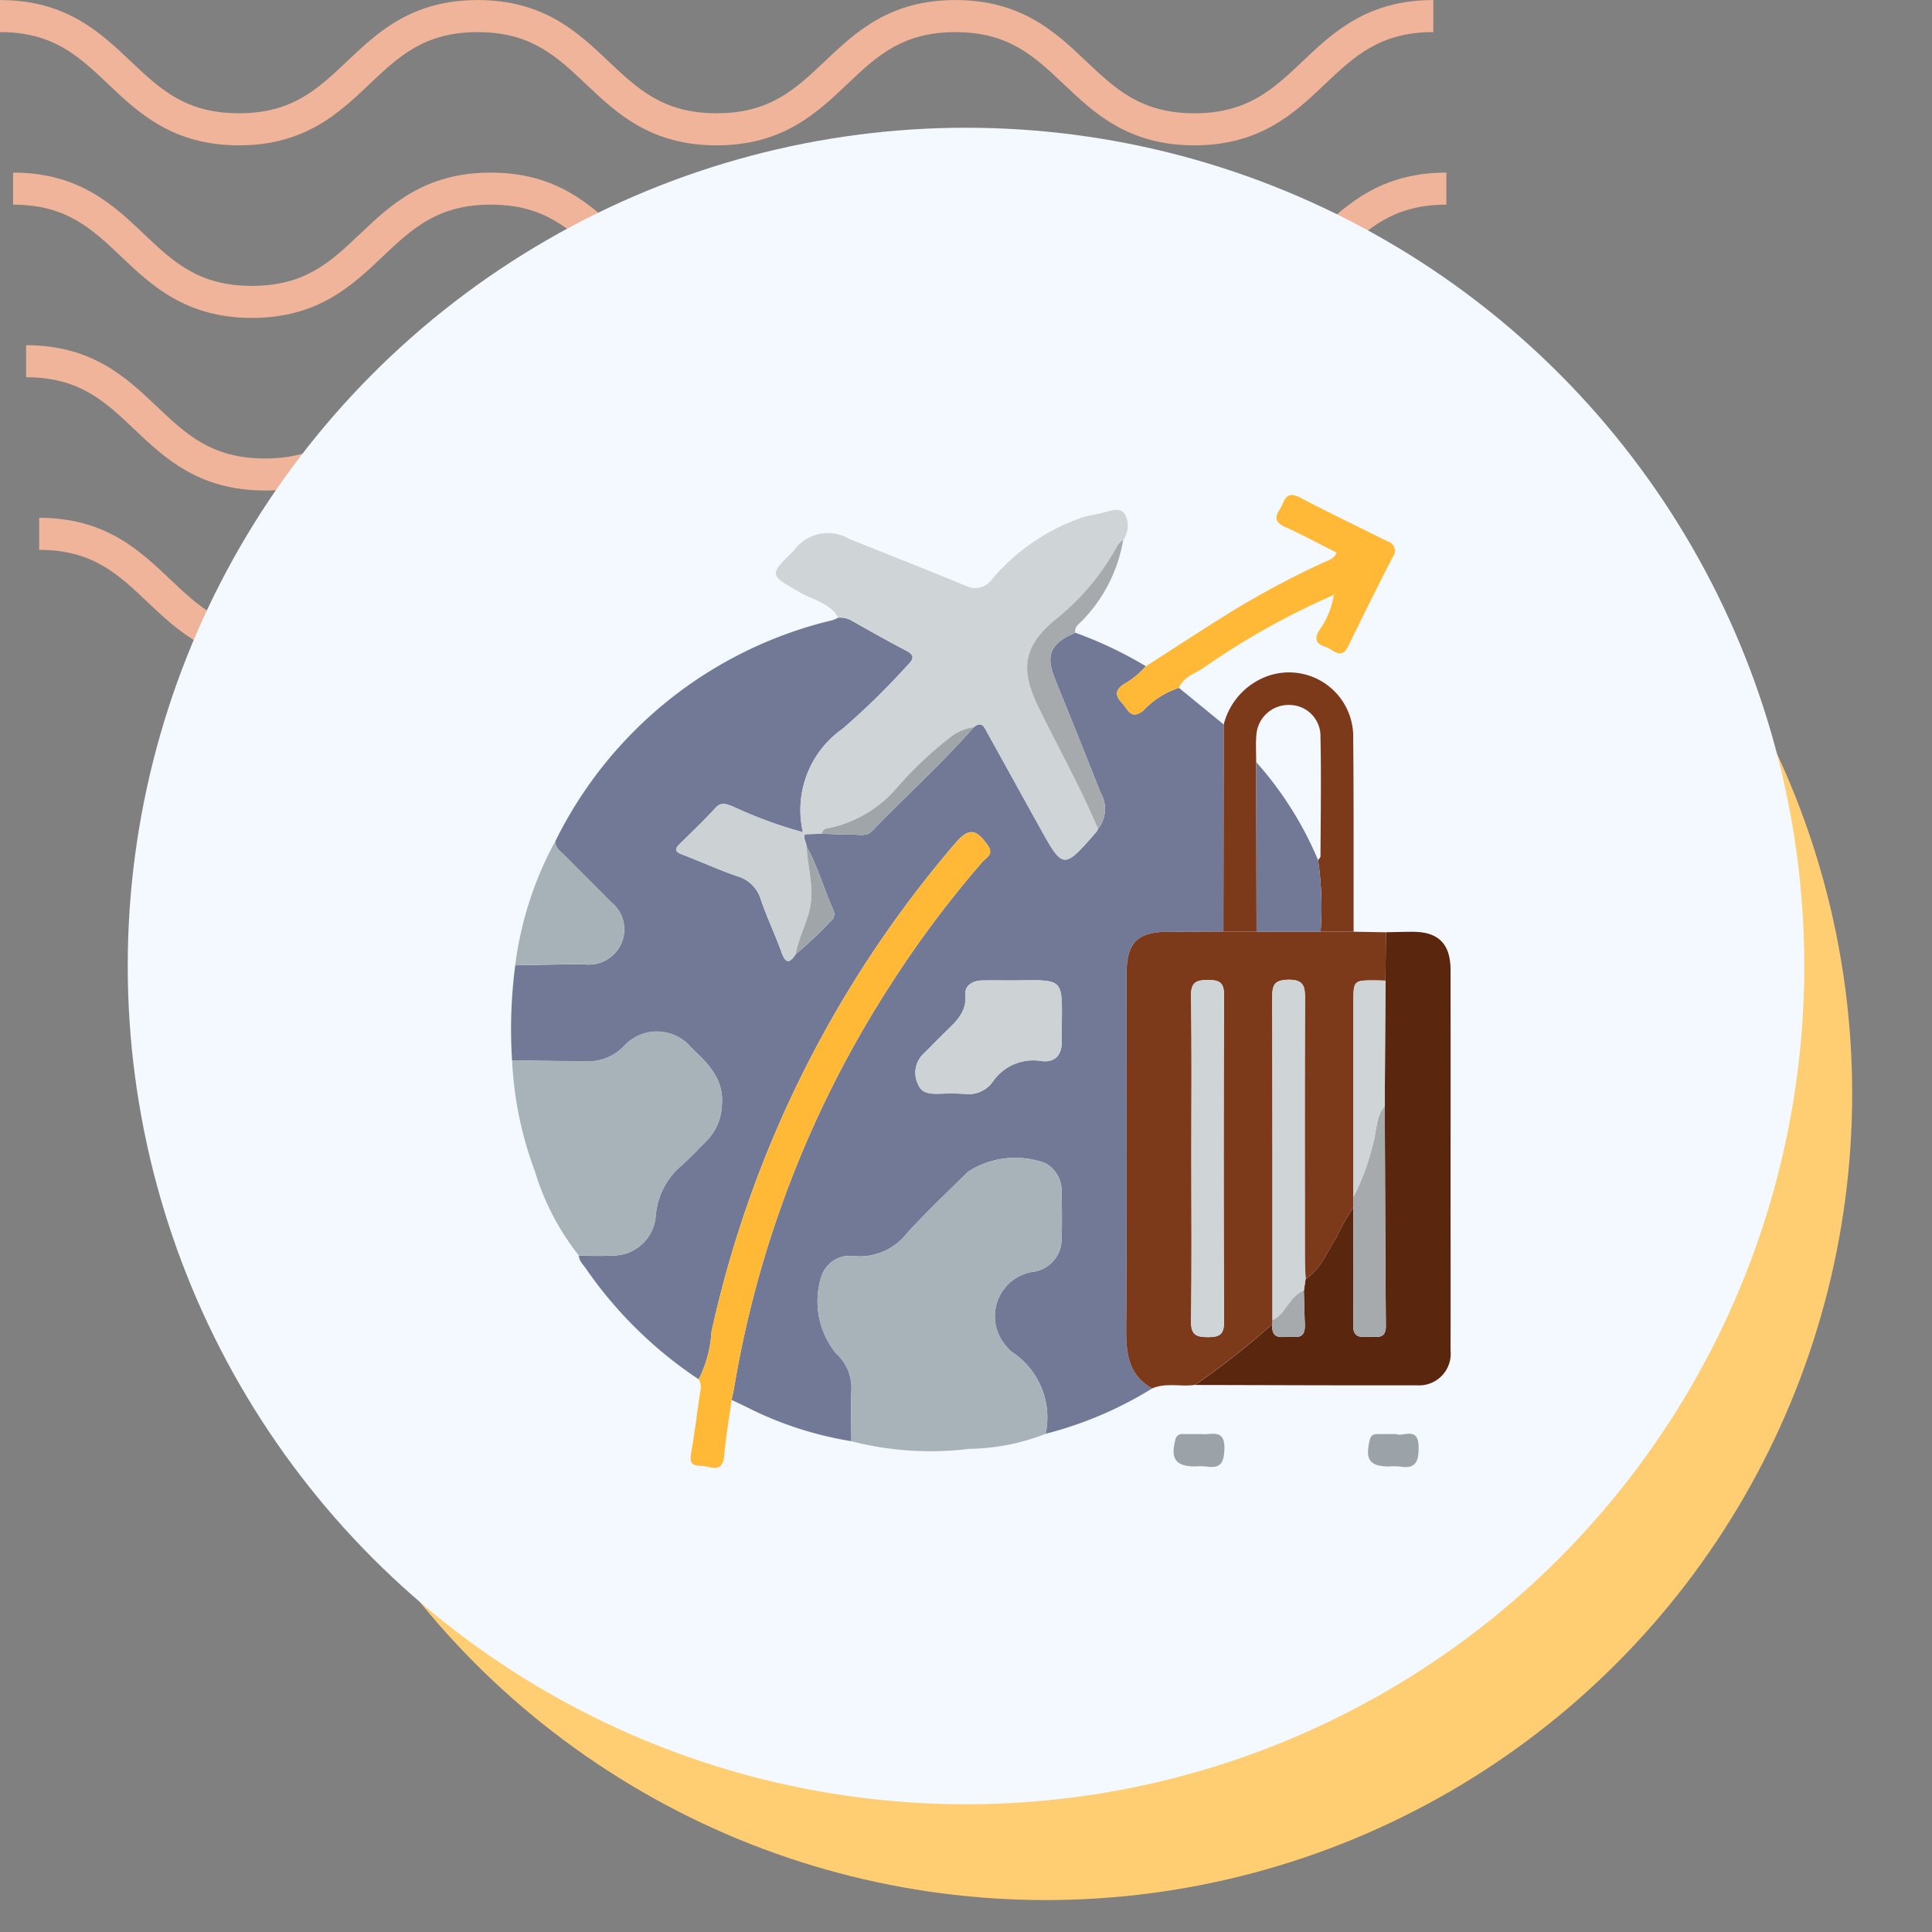 <svg xmlns="http://www.w3.org/2000/svg" xmlns:xlink="http://www.w3.org/1999/xlink" width="121" height="121" viewBox="0 0 121 121">
  <rect x="0" y="0" width="121" height="121" fill="#808080" stroke="none"/>
  <defs>
    <clipPath id="clip-path">
      <rect id="Rectángulo_400938" data-name="Rectángulo 400938" width="121" height="121" transform="translate(0 0)" fill="none"/>
    </clipPath>
    <clipPath id="clip-path-2">
      <rect id="Rectángulo_401073" data-name="Rectángulo 401073" width="92.219" height="41.532" fill="#efb499"/>
    </clipPath>
    <clipPath id="clip-path-3">
      <rect id="Rectángulo_406048" data-name="Rectángulo 406048" width="70" height="70" transform="translate(570.777 3149)" fill="#fff"/>
    </clipPath>
  </defs>
  <g id="Grupo_1120022" data-name="Grupo 1120022" transform="translate(-388 -4872)">
    <g id="Grupo_1105095" data-name="Grupo 1105095" transform="translate(0.332 -1141)">
      <rect id="Rectángulo_401103" data-name="Rectángulo 401103" width="121" height="121" transform="translate(387.668 6013)" fill="none"/>
      <g id="Grupo_1099348" data-name="Grupo 1099348" transform="translate(387.668 6013)">
        <g id="Grupo_1099282" data-name="Grupo 1099282">
          <g id="Grupo_1099281" data-name="Grupo 1099281" clip-path="url(#clip-path-2)">
            <path id="Trazado_873375" data-name="Trazado 873375" d="M74.8,9.1c-4.139,0-6.28-2.03-8.17-3.821-1.855-1.756-3.452-3.274-6.792-3.274s-4.937,1.517-6.792,3.274C51.161,7.072,49.023,9.1,44.881,9.1s-6.28-2.03-8.169-3.821C34.857,3.525,33.26,2.007,29.92,2.007s-4.937,1.517-6.789,3.274C21.241,7.072,19.1,9.1,14.962,9.1S8.679,7.072,6.789,5.281C4.937,3.525,3.34,2.007,0,2.007V0C4.139,0,6.28,2.033,8.17,3.821c1.855,1.759,3.452,3.274,6.792,3.274S19.9,5.58,21.75,3.824C23.637,2.033,25.781,0,29.92,0s6.283,2.033,8.17,3.821c1.855,1.759,3.452,3.274,6.792,3.274s4.937-1.514,6.792-3.274C53.56,2.033,55.7,0,59.843,0s6.283,2.033,8.17,3.821C69.867,5.58,71.464,7.094,74.8,7.094S79.742,5.58,81.6,3.821C83.483,2.033,85.624,0,89.766,0V2.007c-3.34,0-4.937,1.517-6.792,3.274C81.084,7.072,78.943,9.1,74.8,9.1" transform="translate(2.453 32.43)" fill="#efb499"/>
            <path id="Trazado_873376" data-name="Trazado 873376" d="M74.8,9.1c-4.139,0-6.283-2.03-8.17-3.824-1.855-1.756-3.452-3.27-6.792-3.27s-4.937,1.514-6.792,3.27C51.164,7.072,49.023,9.1,44.881,9.1s-6.283-2.03-8.17-3.824c-1.855-1.756-3.452-3.27-6.792-3.27s-4.937,1.517-6.789,3.27C21.241,7.072,19.1,9.1,14.962,9.1S8.679,7.072,6.789,5.278C4.937,3.522,3.34,2.007,0,2.007V0C4.139,0,6.283,2.03,8.17,3.821c1.855,1.759,3.452,3.274,6.792,3.274S19.9,5.58,21.75,3.821C23.637,2.03,25.781,0,29.92,0S36.2,2.03,38.093,3.821c1.852,1.759,3.449,3.274,6.789,3.274s4.937-1.514,6.792-3.274C53.56,2.03,55.7,0,59.843,0s6.283,2.03,8.17,3.821C69.867,5.58,71.464,7.094,74.8,7.094S79.742,5.58,81.6,3.821C83.486,2.03,85.627,0,89.769,0V2.007c-3.34,0-4.94,1.517-6.8,3.27C81.084,7.072,78.943,9.1,74.8,9.1" transform="translate(1.635 21.62)" fill="#efb499"/>
            <path id="Trazado_873377" data-name="Trazado 873377" d="M74.8,9.1c-4.139,0-6.283-2.03-8.169-3.824-1.855-1.756-3.452-3.27-6.792-3.27s-4.937,1.514-6.792,3.27C51.164,7.072,49.02,9.1,44.881,9.1s-6.283-2.03-8.17-3.824c-1.855-1.756-3.452-3.27-6.792-3.27s-4.937,1.517-6.789,3.27C21.241,7.072,19.1,9.1,14.962,9.1S8.678,7.072,6.789,5.278C4.937,3.522,3.34,2.007,0,2.007V0C4.139,0,6.283,2.03,8.169,3.821c1.851,1.759,3.452,3.274,6.792,3.274S19.9,5.58,21.75,3.821C23.637,2.03,25.781,0,29.92,0S36.2,2.03,38.093,3.821c1.852,1.759,3.449,3.274,6.789,3.274s4.937-1.514,6.792-3.274C53.56,2.03,55.7,0,59.843,0s6.283,2.03,8.17,3.821C69.867,5.58,71.464,7.094,74.8,7.094S79.742,5.58,81.6,3.821C83.486,2.03,85.624,0,89.769,0V2.007c-3.34,0-4.941,1.517-6.8,3.27C81.084,7.072,78.943,9.1,74.8,9.1" transform="translate(0.818 10.81)" fill="#efb499"/>
            <path id="Trazado_873378" data-name="Trazado 873378" d="M74.8,9.1c-4.139,0-6.28-2.03-8.17-3.821-1.855-1.756-3.452-3.27-6.792-3.27s-4.937,1.514-6.789,3.27C51.164,7.069,49.023,9.1,44.881,9.1s-6.28-2.03-8.169-3.821c-1.855-1.756-3.452-3.27-6.792-3.27s-4.937,1.514-6.789,3.267C21.245,7.069,19.1,9.1,14.962,9.1S8.678,7.069,6.789,5.278C4.937,3.522,3.34,2.007,0,2.007V0C4.139,0,6.283,2.03,8.17,3.821c1.855,1.756,3.452,3.27,6.792,3.27S19.9,5.577,21.75,3.821C23.64,2.03,25.781,0,29.92,0s6.28,2.03,8.173,3.821c1.852,1.756,3.449,3.27,6.789,3.27s4.937-1.514,6.792-3.27C53.563,2.03,55.7,0,59.843,0s6.28,2.03,8.17,3.821c1.855,1.756,3.452,3.27,6.792,3.27s4.937-1.514,6.792-3.27C83.486,2.03,85.627,0,89.769,0V2.007c-3.344,0-4.941,1.514-6.8,3.27C81.084,7.069,78.943,9.1,74.8,9.1" transform="translate(0 0.003)" fill="#efb499"/>
          </g>
        </g>
      </g>
      <circle id="Elipse_11504" data-name="Elipse 11504" cx="50.5" cy="50.5" r="50.5" transform="translate(402.668 6031)" fill="#ffce73"/>
      <circle id="Elipse_11503" data-name="Elipse 11503" cx="52.5" cy="52.5" r="52.5" transform="translate(395.668 6021)" fill="#f3f9ff"/>
    </g>
    <g id="Enmascarar_grupo_1098770" data-name="Enmascarar grupo 1098770" transform="translate(-156.777 1749)" clip-path="url(#clip-path-3)">
      <g id="Grupo_1118417" data-name="Grupo 1118417" transform="translate(-3083.32 3098.465)">
        <path id="Trazado_905777" data-name="Trazado 905777" d="M3700.258,141.624a23.951,23.951,0,0,1-6.675,2.841,4.9,4.9,0,0,0-2.087-5.109,2.311,2.311,0,0,1-.424-.434,2.816,2.816,0,0,1,1.7-4.6,2.054,2.054,0,0,0,1.81-2c.038-1.046.022-2.095,0-3.142a1.966,1.966,0,0,0-1.01-1.662,5.444,5.444,0,0,0-4.858.542c-1.273,1.259-2.577,2.492-3.787,3.809a3.769,3.769,0,0,1-3.359,1.466,1.869,1.869,0,0,0-2.014,1.227,5.155,5.155,0,0,0,.912,4.876,2.9,2.9,0,0,1,.952,2.348c-.047,1.045-.005,2.094,0,3.142a22.366,22.366,0,0,1-6.592-2.153c-.3-.143-.608-.291-.912-.436.055-.264.12-.526.164-.791a66.721,66.721,0,0,1,9.788-25.2,65.872,65.872,0,0,1,5.758-7.7c.218-.251.728-.473.359-1.006-.758-1.1-1.227-1.14-2.066-.151a70.084,70.084,0,0,0-15.262,30.583,7.477,7.477,0,0,1-.8,2.978,26.147,26.147,0,0,1-7.078-6.956c-.169-.243-.409-.454-.428-.783.709,0,1.42.03,2.127-.011a2.686,2.686,0,0,0,2.684-2.429,4.63,4.63,0,0,1,1.722-3.295c.522-.48,1.005-1,1.506-1.5a3.346,3.346,0,0,0,.917-2.181c.156-1.645-.856-2.615-1.9-3.6a2.8,2.8,0,0,0-4.221-.124,3.07,3.07,0,0,1-1.958.954c-1.687.01-3.374-.03-5.06-.049a30.848,30.848,0,0,1,.2-5.953c1.45-.022,2.9-.069,4.349-.058a2.235,2.235,0,0,0,2.3-1.323,2.173,2.173,0,0,0-.634-2.569c-.972-.985-1.958-1.956-2.93-2.942-.252-.256-.608-.459-.561-.905a26.058,26.058,0,0,1,17.337-13.817,2.481,2.481,0,0,0,.37-.16,1.5,1.5,0,0,1,.864.2c1.113.629,2.224,1.262,3.359,1.85.576.3.524.533.1.943a45.7,45.7,0,0,1-4.038,3.955,6.214,6.214,0,0,0-2.5,6.488,27.305,27.305,0,0,1-4.408-1.621c-.376-.134-.71-.3-1.08.111-.7.773-1.459,1.492-2.205,2.222-.328.322-.355.505.14.69,1.164.435,2.294.968,3.47,1.365a2.153,2.153,0,0,1,1.459,1.486c.383,1.111.894,2.177,1.291,3.283.268.75.531.648.889.093a22.044,22.044,0,0,0,2.177-2.056.55.55,0,0,0,.168-.711c-.585-1.306-.96-2.7-1.666-3.958-.012-.262-.23-.495-.108-.775l1.049-.034c.639.02,1.277.061,1.916.053.423-.005.888.143,1.247-.229,2.1-2.177,4.356-4.208,6.356-6.487.525-.444.677.023.867.363,1.082,1.947,2.156,3.9,3.238,5.846,1.509,2.716,1.511,2.715,3.589.33a.861.861,0,0,0,.094-.178,2,2,0,0,0,.161-2.264c-.929-2.374-1.891-4.735-2.845-7.1-.618-1.53-.317-2.236,1.26-2.923a25.207,25.207,0,0,1,4.422,2.1,5.408,5.408,0,0,1-1.389,1.126c-.589.4-.507.754-.087,1.2.361.386.532,1.056,1.305.461a5.318,5.318,0,0,1,2.243-1.432l2.8,2.291q-.012,6.487-.023,12.974-1.723.006-3.445.012c-1.946.005-2.616.674-2.616,2.629,0,7.365.032,14.73-.026,22.094C3698.616,139.341,3698.709,140.751,3700.258,141.624Zm-8.638-25.552c-.676,0-1.351-.01-2.026,0-.58.011-1.087.32-1.037.881.1,1.131-.621,1.717-1.29,2.378-.457.45-.905.909-1.361,1.361a1.638,1.638,0,0,0-.317,1.875c.234.618.819.613,1.374.6a14.515,14.515,0,0,1,1.519.007,1.863,1.863,0,0,0,1.777-.741,3.078,3.078,0,0,1,3.065-1.315c.881.113,1.3-.418,1.273-1.293-.007-.27,0-.54,0-.81C3694.625,115.881,3694.76,116.042,3691.62,116.071Z" transform="translate(0 -30.132)" fill="#727997"/>
        <path id="Trazado_905778" data-name="Trazado 905778" d="M3851.515,218.841c-1.549-.872-1.642-2.283-1.629-3.876.058-7.364.025-14.73.026-22.094,0-1.954.67-2.624,2.616-2.629q1.723,0,3.445-.012h6.088l2.07.008,2.026.034q-.017,1.515-.033,3.03c-.2-.005-.4-.014-.607-.015-1.4-.008-1.4-.007-1.4,1.426q0,6.08,0,12.16,0,.309,0,.618a15.658,15.658,0,0,0-1.063,1.9c-.6.894-.954,1.975-1.928,2.59-.017-.4-.049-.808-.049-1.212,0-5.436-.013-10.872.011-16.308,0-.784-.055-1.23-1.055-1.217-.95.011-1,.431-1,1.171.021,6.719.014,13.438.016,20.157l-.006.229a48.674,48.674,0,0,1-4.845,3.817C3853.305,218.752,3852.383,218.464,3851.515,218.841Zm2.454-14.446c0,3.411.029,6.822-.021,10.232-.012.853.312,1,1.061,1,.716,0,1.01-.152,1.006-.951q-.045-10.232,0-20.464c0-.8-.289-.951-1.006-.951-.749,0-1.073.148-1.061,1C3854,197.641,3853.968,201.018,3853.968,204.4Z" transform="translate(-151.257 -107.35)" fill="#7d3a1b"/>
        <path id="Trazado_905779" data-name="Trazado 905779" d="M3761.973,80.1a.861.861,0,0,1-.094.178c-2.078,2.385-2.08,2.386-3.588-.33q-1.623-2.921-3.238-5.846c-.189-.34-.341-.807-.867-.363a3.039,3.039,0,0,0-1.542.69,23.308,23.308,0,0,0-3.415,3.276,7.752,7.752,0,0,1-3.93,2.313c-.253.062-.558.029-.632.383l-1.05.034a.211.211,0,0,1-.125-.13,6.215,6.215,0,0,1,2.5-6.488,45.6,45.6,0,0,0,4.038-3.955c.422-.41.474-.645-.1-.943-1.135-.588-2.246-1.221-3.359-1.85a1.5,1.5,0,0,0-.864-.2c-.525-.919-1.562-1.1-2.375-1.566-1.96-1.127-1.992-1.071-.4-2.648a2.625,2.625,0,0,1,3.451-.723c2.435.982,4.881,1.936,7.306,2.942a1.284,1.284,0,0,0,1.611-.368,12.857,12.857,0,0,1,5.765-3.938c.388-.105.789-.16,1.178-.262.49-.129,1.125-.376,1.4.068a1.517,1.517,0,0,1-.085,1.621,1.712,1.712,0,0,0-.35.349,15.246,15.246,0,0,1-3.853,4.617c-2.053,1.679-2.274,3.117-1.11,5.506C3759.48,75.01,3760.869,77.484,3761.973,80.1Z" transform="translate(-65.108 -3.651)" fill="#cfd4d7"/>
        <path id="Trazado_905780" data-name="Trazado 905780" d="M3756.752,277.716c0-1.048-.044-2.1,0-3.142a2.9,2.9,0,0,0-.952-2.348,5.156,5.156,0,0,1-.912-4.876,1.87,1.87,0,0,1,2.015-1.227,3.769,3.769,0,0,0,3.359-1.466c1.21-1.318,2.514-2.55,3.788-3.809a5.443,5.443,0,0,1,4.858-.542,1.964,1.964,0,0,1,1.01,1.662c.022,1.047.038,2.1,0,3.142a2.053,2.053,0,0,1-1.81,2,2.816,2.816,0,0,0-1.7,4.6,2.288,2.288,0,0,0,.424.434,4.9,4.9,0,0,1,2.087,5.109,13.562,13.562,0,0,1-4.787.94A19.939,19.939,0,0,1,3756.752,277.716Z" transform="translate(-75.336 -162.918)" fill="#a7b2b9"/>
        <path id="Trazado_905781" data-name="Trazado 905781" d="M3883.041,193.355l.034-3.03c.574-.01,1.148-.031,1.722-.027,1.578.012,2.319.772,2.321,2.394q.007,6.639,0,13.279c0,3.514.009,7.028,0,10.542A1.983,1.983,0,0,1,3885,218.7c-4.628.009-9.257-.012-13.885-.021a48.681,48.681,0,0,0,4.845-3.818c-.1,1.14.754.727,1.3.8.693.091.757-.347.731-.877-.032-.67-.04-1.341-.059-2.011q.054-.365.107-.731c.974-.616,1.329-1.7,1.928-2.59a15.63,15.63,0,0,1,1.064-1.9c0,2.465.022,4.93-.01,7.394-.01.815.5.736,1.006.72.478-.015,1.047.163,1.04-.681-.037-4.59-.049-9.18-.07-13.771Q3883.019,197.281,3883.041,193.355Z" transform="translate(-168.174 -107.404)" fill="#5a260e"/>
        <path id="Trazado_905782" data-name="Trazado 905782" d="M3660.458,222.851c1.687.019,3.374.059,5.06.049a3.071,3.071,0,0,0,1.958-.954,2.8,2.8,0,0,1,4.221.124c1.041.99,2.052,1.959,1.9,3.6a3.348,3.348,0,0,1-.917,2.181c-.5.5-.984,1.023-1.506,1.5a4.63,4.63,0,0,0-1.722,3.295,2.686,2.686,0,0,1-2.684,2.429c-.707.041-1.418.01-2.127.011a15.924,15.924,0,0,1-2.761-5.3A22.714,22.714,0,0,1,3660.458,222.851Z" transform="translate(-0.287 -131.911)" fill="#a7b2b9"/>
        <path id="Trazado_905783" data-name="Trazado 905783" d="M3716.021,193.817a7.486,7.486,0,0,0,.8-2.978,70.083,70.083,0,0,1,15.262-30.583c.839-.989,1.308-.945,2.066.151.368.533-.141.754-.359,1.006a65.846,65.846,0,0,0-5.758,7.7,66.722,66.722,0,0,0-9.788,25.2c-.044.265-.109.527-.164.791-.158,1.166-.356,2.329-.464,3.5-.111,1.2-.927.615-1.485.628-.714.016-.654-.419-.557-.963.225-1.257.356-2.53.565-3.79A.977.977,0,0,0,3716.021,193.817Z" transform="translate(-44.165 -82.896)" fill="#ffb937"/>
        <path id="Trazado_905784" data-name="Trazado 905784" d="M3881.954,126.564h-2.077q.011-6.487.022-12.974a4.356,4.356,0,0,1,2.723-3.02,4.022,4.022,0,0,1,5.386,3.868c.038,4.044.02,8.089.025,12.134l-2.069-.008a20.432,20.432,0,0,0-.155-4.473c.052-.083.15-.166.15-.249.011-2.557.054-5.116-.006-7.672a1.952,1.952,0,0,0-1.976-1.8,2.018,2.018,0,0,0-2.032,1.856c-.052.567-.013,1.143-.014,1.715Q3881.943,121.255,3881.954,126.564Z" transform="translate(-175.16 -43.684)" fill="#7d3a1b"/>
        <path id="Trazado_905785" data-name="Trazado 905785" d="M3850.936,67.616a5.32,5.32,0,0,0-2.243,1.432c-.772.6-.944-.075-1.305-.461-.419-.449-.5-.806.087-1.2a5.4,5.4,0,0,0,1.389-1.126c1.9-1.216,3.791-2.463,5.719-3.641a55.343,55.343,0,0,1,5.458-2.88c.265-.124.585-.186.78-.588-1.079-.543-2.143-1.118-3.242-1.617-.582-.264-.683-.564-.341-1.076.3-.453.325-1.259,1.257-.773,1.823.95,3.674,1.845,5.516,2.76a.609.609,0,0,1,.313.972c-.955,1.858-1.881,3.732-2.8,5.606-.421.855-.9.216-1.334.056s-.866-.316-.515-1a5.387,5.387,0,0,0,.967-2.3l.1-.069c-.019,0-.046,0-.056.005a.269.269,0,0,0-.036.071,47.09,47.09,0,0,0-8.186,4.581C3851.916,66.732,3851.22,66.932,3850.936,67.616Z" transform="translate(-149.001)" fill="#ffb937"/>
        <path id="Trazado_905786" data-name="Trazado 905786" d="M3663.958,162.206c-.047.446.309.65.561.905.972.986,1.958,1.957,2.93,2.942a2.174,2.174,0,0,1,.634,2.569,2.236,2.236,0,0,1-2.3,1.323c-1.449-.011-2.9.036-4.349.058A22.045,22.045,0,0,1,3663.958,162.206Z" transform="translate(-1.069 -85.015)" fill="#a6b1b8"/>
        <path id="Trazado_905787" data-name="Trazado 905787" d="M3823.786,87.457c-1.1-2.613-2.493-5.087-3.733-7.633-1.163-2.389-.942-3.827,1.11-5.506a15.231,15.231,0,0,0,3.853-4.617,1.724,1.724,0,0,1,.35-.349,9.51,9.51,0,0,1-2.51,5.006c-.209.242-.556.4-.494.813-1.578.687-1.878,1.393-1.26,2.923.955,2.364,1.917,4.725,2.845,7.1A2,2,0,0,1,3823.786,87.457Z" transform="translate(-126.922 -11.012)" fill="#a6aaad"/>
        <path id="Trazado_905788" data-name="Trazado 905788" d="M3866.276,345.169c.555.081,1.441-.388,1.4.947-.029.905-.277,1.219-1.144,1.084a4.654,4.654,0,0,0-.7-.005c-1.2,0-1.54-.477-1.232-1.657a.434.434,0,0,1,.5-.368Z" transform="translate(-162.895 -230.82)" fill="#9ba3a8"/>
        <path id="Trazado_905789" data-name="Trazado 905789" d="M3926.258,345.158c.435.194,1.386-.519,1.4.814.011.951-.209,1.389-1.208,1.215a3.58,3.58,0,0,0-.6,0c-1.25,0-1.546-.4-1.262-1.628.066-.288.2-.4.471-.4C3925.425,345.16,3925.794,345.158,3926.258,345.158Z" transform="translate(-210.714 -230.808)" fill="#9ba3a8"/>
        <path id="Trazado_905790" data-name="Trazado 905790" d="M3791.076,205.256c3.141-.03,3.005-.191,2.977,2.948,0,.27-.007.54,0,.81.023.875-.393,1.406-1.273,1.293a3.078,3.078,0,0,0-3.065,1.315,1.863,1.863,0,0,1-1.777.741,14.515,14.515,0,0,0-1.519-.007c-.555.009-1.14.014-1.374-.6a1.638,1.638,0,0,1,.317-1.875c.456-.452.9-.911,1.361-1.361.67-.66,1.391-1.247,1.29-2.378-.051-.561.457-.869,1.037-.881C3789.726,205.246,3790.4,205.256,3791.076,205.256Z" transform="translate(-99.457 -119.317)" fill="#cdd2d5"/>
        <path id="Trazado_905791" data-name="Trazado 905791" d="M3719.022,152.6a.21.21,0,0,0,.125.13c-.122.281.1.513.108.775.058,1.318.509,2.6.186,3.961-.225.949-.7,1.806-.865,2.763-.358.555-.62.657-.889-.093-.4-1.107-.908-2.172-1.291-3.283a2.154,2.154,0,0,0-1.459-1.486c-1.176-.4-2.306-.93-3.47-1.365-.495-.185-.468-.368-.14-.69.746-.73,1.506-1.449,2.205-2.222.37-.409.7-.245,1.08-.111A27.313,27.313,0,0,0,3719.022,152.6Z" transform="translate(-40.639 -75.946)" fill="#ccd1d4"/>
        <path id="Trazado_905792" data-name="Trazado 905792" d="M3755.955,133.864c.074-.354.378-.321.632-.383a7.75,7.75,0,0,0,3.929-2.313,23.324,23.324,0,0,1,3.416-3.276,3.038,3.038,0,0,1,1.542-.69c-2,2.278-4.253,4.309-6.356,6.487-.359.372-.824.224-1.247.229C3757.232,133.925,3756.594,133.884,3755.955,133.864Z" transform="translate(-76.397 -57.118)" fill="#a0a5a9"/>
        <path id="Trazado_905793" data-name="Trazado 905793" d="M3747.971,170.727c.167-.957.641-1.814.865-2.763.323-1.364-.128-2.643-.186-3.961.707,1.256,1.081,2.651,1.666,3.957a.55.55,0,0,1-.168.711A22.017,22.017,0,0,1,3747.971,170.727Z" transform="translate(-70.034 -86.447)" fill="#a0a5a9"/>
        <path id="Trazado_905794" data-name="Trazado 905794" d="M3869.92,216.3c0-3.377.029-6.754-.02-10.13-.012-.853.312-1,1.06-1,.717,0,1.01.153,1.006.951q-.044,10.232,0,20.464c0,.8-.29.95-1.006.951-.749,0-1.073-.149-1.06-1C3869.949,223.125,3869.92,219.714,3869.92,216.3Z" transform="translate(-167.209 -119.258)" fill="#cfd4d7"/>
        <path id="Trazado_905795" data-name="Trazado 905795" d="M3897.023,223.83c-.036.243-.072.487-.107.731-.919.342-1.108,1.457-1.97,1.86,0-6.719.005-13.438-.016-20.157,0-.74.048-1.16,1-1.171,1-.012,1.059.433,1.055,1.217-.024,5.436-.014,10.872-.011,16.308C3896.974,223.022,3897.006,223.426,3897.023,223.83Z" transform="translate(-187.158 -119.195)" fill="#cfd4d7"/>
        <path id="Trazado_905796" data-name="Trazado 905796" d="M3890.021,148.545q-.011-5.309-.022-10.619a22.068,22.068,0,0,1,3.878,6.145,20.4,20.4,0,0,1,.155,4.473Z" transform="translate(-183.228 -65.664)" fill="#727997"/>
        <path id="Trazado_905797" data-name="Trazado 905797" d="M3921.9,244.031c.021,4.59.032,9.181.07,13.771.007.844-.562.666-1.041.681-.51.016-1.016.1-1.005-.72.032-2.464.011-4.929.01-7.394q0-.309,0-.618a15.2,15.2,0,0,0,1.239-3.392C3921.4,245.582,3921.333,244.7,3921.9,244.031Z" transform="translate(-207.075 -150.228)" fill="#a6aaad"/>
        <path id="Trazado_905798" data-name="Trazado 905798" d="M3921.94,213.146c-.565.673-.494,1.551-.724,2.328a15.19,15.19,0,0,1-1.239,3.392q0-6.08,0-12.16c0-1.433,0-1.434,1.4-1.426.2,0,.405.01.607.015Q3921.961,209.22,3921.94,213.146Z" transform="translate(-207.117 -119.343)" fill="#cfd4d7"/>
        <path id="Trazado_905799" data-name="Trazado 905799" d="M3894.949,302.85c.862-.4,1.051-1.518,1.97-1.86.018.67.026,1.341.058,2.01.026.53-.038.967-.731.877-.549-.072-1.406.341-1.3-.8Q3894.946,302.964,3894.949,302.85Z" transform="translate(-187.161 -195.624)" fill="#a6aaad"/>
        <path id="Trazado_905800" data-name="Trazado 905800" d="M3913.964,86.051a.269.269,0,0,1,.036-.071c.01-.01.037,0,.056-.005l-.1.069Z" transform="translate(-202.322 -24.259)" fill="#f6f6f6"/>
      </g>
    </g>
  </g>
</svg>
